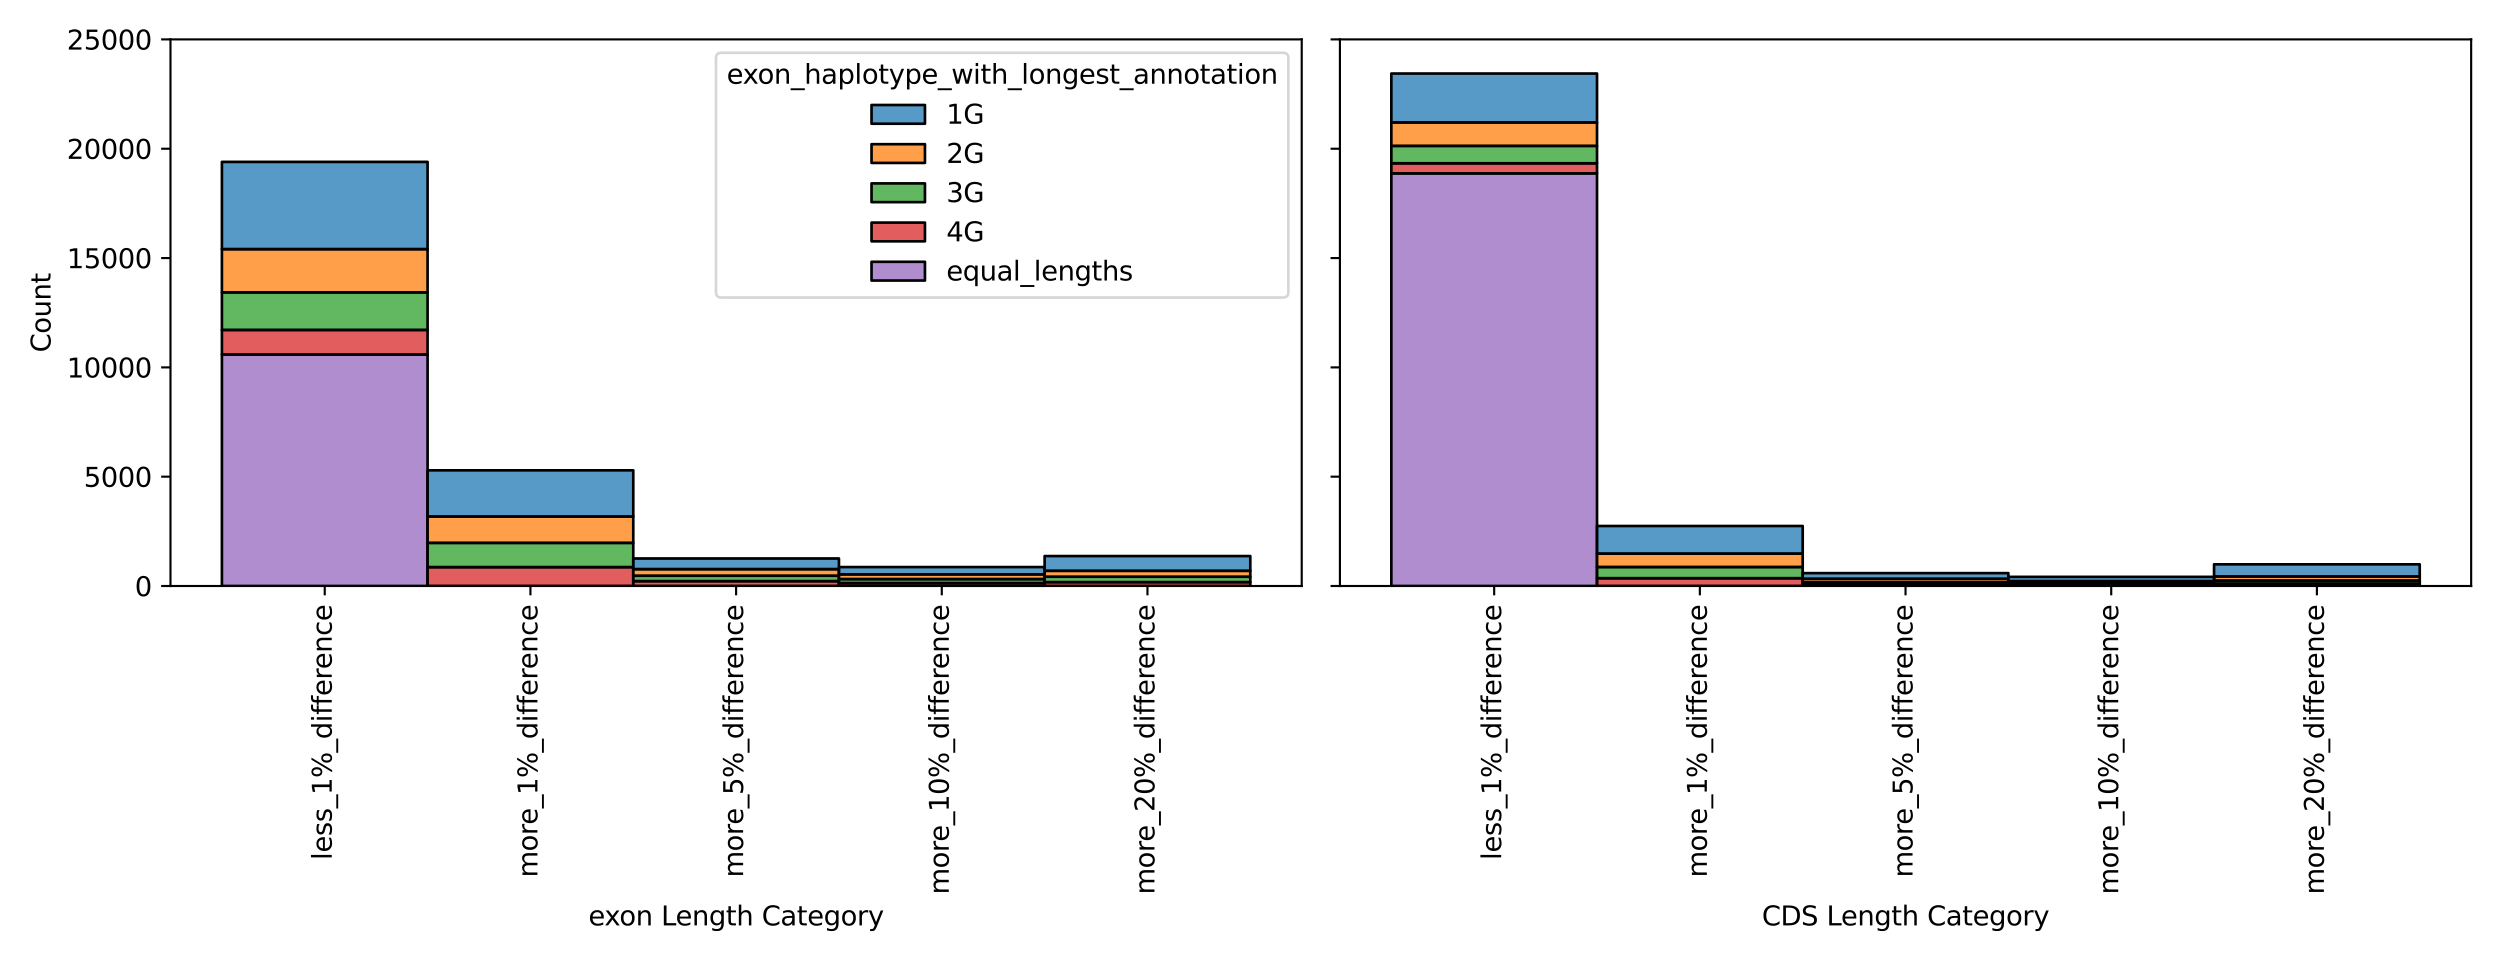 <?xml version="1.0" encoding="utf-8" standalone="no"?>
<!DOCTYPE svg PUBLIC "-//W3C//DTD SVG 1.1//EN"
  "http://www.w3.org/Graphics/SVG/1.1/DTD/svg11.dtd">
<svg xmlns:xlink="http://www.w3.org/1999/xlink" width="936pt" height="360pt" viewBox="0 0 936 360" xmlns="http://www.w3.org/2000/svg" version="1.1">
 <defs>
  <style type="text/css">*{stroke-linejoin: round; stroke-linecap: butt}</style>
 </defs>
 <g id="figure_1">
  <g id="patch_1">
   <path d="M 0 360 
L 936 360 
L 936 0 
L 0 0 
z
" style="fill: #ffffff"/>
  </g>
  <g id="axes_1">
   <g id="patch_2">
    <path d="M 63.83 219.4 
L 487.365 219.4 
L 487.365 14.76 
L 63.83 14.76 
z
" style="fill: #ffffff"/>
   </g>
   <g id="patch_3">
    <path d="M 83.082 219.4 
L 160.088 219.4 
L 160.088 132.723 
L 83.082 132.723 
z
" clip-path="url(#pecc72c5b5c)" style="fill: #9467bd; fill-opacity: 0.75; stroke: #000000; stroke-linejoin: miter"/>
   </g>
   <g id="patch_4">
    <path d="M 160.088 219.4 
L 237.094 219.4 
L 237.094 219.4 
L 160.088 219.4 
z
" clip-path="url(#pecc72c5b5c)" style="fill: #9467bd; fill-opacity: 0.75; stroke: #000000; stroke-linejoin: miter"/>
   </g>
   <g id="patch_5">
    <path d="M 237.094 219.4 
L 314.101 219.4 
L 314.101 219.4 
L 237.094 219.4 
z
" clip-path="url(#pecc72c5b5c)" style="fill: #9467bd; fill-opacity: 0.75; stroke: #000000; stroke-linejoin: miter"/>
   </g>
   <g id="patch_6">
    <path d="M 314.101 219.4 
L 391.107 219.4 
L 391.107 219.4 
L 314.101 219.4 
z
" clip-path="url(#pecc72c5b5c)" style="fill: #9467bd; fill-opacity: 0.75; stroke: #000000; stroke-linejoin: miter"/>
   </g>
   <g id="patch_7">
    <path d="M 391.107 219.4 
L 468.113 219.4 
L 468.113 219.4 
L 391.107 219.4 
z
" clip-path="url(#pecc72c5b5c)" style="fill: #9467bd; fill-opacity: 0.75; stroke: #000000; stroke-linejoin: miter"/>
   </g>
   <g id="patch_8">
    <path d="M 83.082 132.723 
L 160.088 132.723 
L 160.088 123.522 
L 83.082 123.522 
z
" clip-path="url(#pecc72c5b5c)" style="fill: #d62728; fill-opacity: 0.75; stroke: #000000; stroke-linejoin: miter"/>
   </g>
   <g id="patch_9">
    <path d="M 160.088 219.4 
L 237.094 219.4 
L 237.094 212.344 
L 160.088 212.344 
z
" clip-path="url(#pecc72c5b5c)" style="fill: #d62728; fill-opacity: 0.75; stroke: #000000; stroke-linejoin: miter"/>
   </g>
   <g id="patch_10">
    <path d="M 237.094 219.4 
L 314.101 219.4 
L 314.101 217.583 
L 237.094 217.583 
z
" clip-path="url(#pecc72c5b5c)" style="fill: #d62728; fill-opacity: 0.75; stroke: #000000; stroke-linejoin: miter"/>
   </g>
   <g id="patch_11">
    <path d="M 314.101 219.4 
L 391.107 219.4 
L 391.107 218.311 
L 314.101 218.311 
z
" clip-path="url(#pecc72c5b5c)" style="fill: #d62728; fill-opacity: 0.75; stroke: #000000; stroke-linejoin: miter"/>
   </g>
   <g id="patch_12">
    <path d="M 391.107 219.4 
L 468.113 219.4 
L 468.113 217.959 
L 391.107 217.959 
z
" clip-path="url(#pecc72c5b5c)" style="fill: #d62728; fill-opacity: 0.75; stroke: #000000; stroke-linejoin: miter"/>
   </g>
   <g id="patch_13">
    <path d="M 83.082 123.522 
L 160.088 123.522 
L 160.088 109.459 
L 83.082 109.459 
z
" clip-path="url(#pecc72c5b5c)" style="fill: #2ca02c; fill-opacity: 0.75; stroke: #000000; stroke-linejoin: miter"/>
   </g>
   <g id="patch_14">
    <path d="M 160.088 212.344 
L 237.094 212.344 
L 237.094 203.258 
L 160.088 203.258 
z
" clip-path="url(#pecc72c5b5c)" style="fill: #2ca02c; fill-opacity: 0.75; stroke: #000000; stroke-linejoin: miter"/>
   </g>
   <g id="patch_15">
    <path d="M 237.094 217.583 
L 314.101 217.583 
L 314.101 215.545 
L 237.094 215.545 
z
" clip-path="url(#pecc72c5b5c)" style="fill: #2ca02c; fill-opacity: 0.75; stroke: #000000; stroke-linejoin: miter"/>
   </g>
   <g id="patch_16">
    <path d="M 314.101 218.311 
L 391.107 218.311 
L 391.107 216.813 
L 314.101 216.813 
z
" clip-path="url(#pecc72c5b5c)" style="fill: #2ca02c; fill-opacity: 0.75; stroke: #000000; stroke-linejoin: miter"/>
   </g>
   <g id="patch_17">
    <path d="M 391.107 217.959 
L 468.113 217.959 
L 468.113 215.937 
L 391.107 215.937 
z
" clip-path="url(#pecc72c5b5c)" style="fill: #2ca02c; fill-opacity: 0.75; stroke: #000000; stroke-linejoin: miter"/>
   </g>
   <g id="patch_18">
    <path d="M 83.082 109.459 
L 160.088 109.459 
L 160.088 93.268 
L 83.082 93.268 
z
" clip-path="url(#pecc72c5b5c)" style="fill: #ff7f0e; fill-opacity: 0.75; stroke: #000000; stroke-linejoin: miter"/>
   </g>
   <g id="patch_19">
    <path d="M 160.088 203.258 
L 237.094 203.258 
L 237.094 193.362 
L 160.088 193.362 
z
" clip-path="url(#pecc72c5b5c)" style="fill: #ff7f0e; fill-opacity: 0.75; stroke: #000000; stroke-linejoin: miter"/>
   </g>
   <g id="patch_20">
    <path d="M 237.094 215.545 
L 314.101 215.545 
L 314.101 213.089 
L 237.094 213.089 
z
" clip-path="url(#pecc72c5b5c)" style="fill: #ff7f0e; fill-opacity: 0.75; stroke: #000000; stroke-linejoin: miter"/>
   </g>
   <g id="patch_21">
    <path d="M 314.101 216.813 
L 391.107 216.813 
L 391.107 215.037 
L 314.101 215.037 
z
" clip-path="url(#pecc72c5b5c)" style="fill: #ff7f0e; fill-opacity: 0.75; stroke: #000000; stroke-linejoin: miter"/>
   </g>
   <g id="patch_22">
    <path d="M 391.107 215.937 
L 468.113 215.937 
L 468.113 213.703 
L 391.107 213.703 
z
" clip-path="url(#pecc72c5b5c)" style="fill: #ff7f0e; fill-opacity: 0.75; stroke: #000000; stroke-linejoin: miter"/>
   </g>
   <g id="patch_23">
    <path d="M 83.082 93.268 
L 160.088 93.268 
L 160.088 60.616 
L 83.082 60.616 
z
" clip-path="url(#pecc72c5b5c)" style="fill: #1f77b4; fill-opacity: 0.75; stroke: #000000; stroke-linejoin: miter"/>
   </g>
   <g id="patch_24">
    <path d="M 160.088 193.362 
L 237.094 193.362 
L 237.094 176.09 
L 160.088 176.09 
z
" clip-path="url(#pecc72c5b5c)" style="fill: #1f77b4; fill-opacity: 0.75; stroke: #000000; stroke-linejoin: miter"/>
   </g>
   <g id="patch_25">
    <path d="M 237.094 213.089 
L 314.101 213.089 
L 314.101 209.103 
L 237.094 209.103 
z
" clip-path="url(#pecc72c5b5c)" style="fill: #1f77b4; fill-opacity: 0.75; stroke: #000000; stroke-linejoin: miter"/>
   </g>
   <g id="patch_26">
    <path d="M 314.101 215.037 
L 391.107 215.037 
L 391.107 212.311 
L 314.101 212.311 
z
" clip-path="url(#pecc72c5b5c)" style="fill: #1f77b4; fill-opacity: 0.75; stroke: #000000; stroke-linejoin: miter"/>
   </g>
   <g id="patch_27">
    <path d="M 391.107 213.703 
L 468.113 213.703 
L 468.113 208.194 
L 391.107 208.194 
z
" clip-path="url(#pecc72c5b5c)" style="fill: #1f77b4; fill-opacity: 0.75; stroke: #000000; stroke-linejoin: miter"/>
   </g>
   <g id="matplotlib.axis_1">
    <g id="xtick_1">
     <g id="line2d_1">
      <defs>
       <path id="mbae9c6326b" d="M 0 0 
L 0 3.5 
" style="stroke: #000000; stroke-width: 0.8"/>
      </defs>
      <g>
       <use xlink:href="#mbae9c6326b" x="121.585" y="219.4" style="stroke: #000000; stroke-width: 0.8"/>
      </g>
     </g>
     <g id="text_1">
      <!-- less_1%_difference -->
      <g transform="translate(124.205 321.962) rotate(-90) scale(0.1 -0.1)">
       <defs>
        <path id="DejaVuSans-6c" d="M 603 4863 
L 1178 4863 
L 1178 0 
L 603 0 
L 603 4863 
z
" transform="scale(0.016)"/>
        <path id="DejaVuSans-65" d="M 3597 1894 
L 3597 1613 
L 953 1613 
Q 991 1019 1311 708 
Q 1631 397 2203 397 
Q 2534 397 2845 478 
Q 3156 559 3463 722 
L 3463 178 
Q 3153 47 2828 -22 
Q 2503 -91 2169 -91 
Q 1331 -91 842 396 
Q 353 884 353 1716 
Q 353 2575 817 3079 
Q 1281 3584 2069 3584 
Q 2775 3584 3186 3129 
Q 3597 2675 3597 1894 
z
M 3022 2063 
Q 3016 2534 2758 2815 
Q 2500 3097 2075 3097 
Q 1594 3097 1305 2825 
Q 1016 2553 972 2059 
L 3022 2063 
z
" transform="scale(0.016)"/>
        <path id="DejaVuSans-73" d="M 2834 3397 
L 2834 2853 
Q 2591 2978 2328 3040 
Q 2066 3103 1784 3103 
Q 1356 3103 1142 2972 
Q 928 2841 928 2578 
Q 928 2378 1081 2264 
Q 1234 2150 1697 2047 
L 1894 2003 
Q 2506 1872 2764 1633 
Q 3022 1394 3022 966 
Q 3022 478 2636 193 
Q 2250 -91 1575 -91 
Q 1294 -91 989 -36 
Q 684 19 347 128 
L 347 722 
Q 666 556 975 473 
Q 1284 391 1588 391 
Q 1994 391 2212 530 
Q 2431 669 2431 922 
Q 2431 1156 2273 1281 
Q 2116 1406 1581 1522 
L 1381 1569 
Q 847 1681 609 1914 
Q 372 2147 372 2553 
Q 372 3047 722 3315 
Q 1072 3584 1716 3584 
Q 2034 3584 2315 3537 
Q 2597 3491 2834 3397 
z
" transform="scale(0.016)"/>
        <path id="DejaVuSans-5f" d="M 3263 -1063 
L 3263 -1509 
L -63 -1509 
L -63 -1063 
L 3263 -1063 
z
" transform="scale(0.016)"/>
        <path id="DejaVuSans-31" d="M 794 531 
L 1825 531 
L 1825 4091 
L 703 3866 
L 703 4441 
L 1819 4666 
L 2450 4666 
L 2450 531 
L 3481 531 
L 3481 0 
L 794 0 
L 794 531 
z
" transform="scale(0.016)"/>
        <path id="DejaVuSans-25" d="M 4653 2053 
Q 4381 2053 4226 1822 
Q 4072 1591 4072 1178 
Q 4072 772 4226 539 
Q 4381 306 4653 306 
Q 4919 306 5073 539 
Q 5228 772 5228 1178 
Q 5228 1588 5073 1820 
Q 4919 2053 4653 2053 
z
M 4653 2450 
Q 5147 2450 5437 2106 
Q 5728 1763 5728 1178 
Q 5728 594 5436 251 
Q 5144 -91 4653 -91 
Q 4153 -91 3862 251 
Q 3572 594 3572 1178 
Q 3572 1766 3864 2108 
Q 4156 2450 4653 2450 
z
M 1428 4353 
Q 1159 4353 1004 4120 
Q 850 3888 850 3481 
Q 850 3069 1003 2837 
Q 1156 2606 1428 2606 
Q 1700 2606 1854 2837 
Q 2009 3069 2009 3481 
Q 2009 3884 1853 4118 
Q 1697 4353 1428 4353 
z
M 4250 4750 
L 4750 4750 
L 1831 -91 
L 1331 -91 
L 4250 4750 
z
M 1428 4750 
Q 1922 4750 2215 4408 
Q 2509 4066 2509 3481 
Q 2509 2891 2217 2550 
Q 1925 2209 1428 2209 
Q 931 2209 642 2551 
Q 353 2894 353 3481 
Q 353 4063 643 4406 
Q 934 4750 1428 4750 
z
" transform="scale(0.016)"/>
        <path id="DejaVuSans-64" d="M 2906 2969 
L 2906 4863 
L 3481 4863 
L 3481 0 
L 2906 0 
L 2906 525 
Q 2725 213 2448 61 
Q 2172 -91 1784 -91 
Q 1150 -91 751 415 
Q 353 922 353 1747 
Q 353 2572 751 3078 
Q 1150 3584 1784 3584 
Q 2172 3584 2448 3432 
Q 2725 3281 2906 2969 
z
M 947 1747 
Q 947 1113 1208 752 
Q 1469 391 1925 391 
Q 2381 391 2643 752 
Q 2906 1113 2906 1747 
Q 2906 2381 2643 2742 
Q 2381 3103 1925 3103 
Q 1469 3103 1208 2742 
Q 947 2381 947 1747 
z
" transform="scale(0.016)"/>
        <path id="DejaVuSans-69" d="M 603 3500 
L 1178 3500 
L 1178 0 
L 603 0 
L 603 3500 
z
M 603 4863 
L 1178 4863 
L 1178 4134 
L 603 4134 
L 603 4863 
z
" transform="scale(0.016)"/>
        <path id="DejaVuSans-66" d="M 2375 4863 
L 2375 4384 
L 1825 4384 
Q 1516 4384 1395 4259 
Q 1275 4134 1275 3809 
L 1275 3500 
L 2222 3500 
L 2222 3053 
L 1275 3053 
L 1275 0 
L 697 0 
L 697 3053 
L 147 3053 
L 147 3500 
L 697 3500 
L 697 3744 
Q 697 4328 969 4595 
Q 1241 4863 1831 4863 
L 2375 4863 
z
" transform="scale(0.016)"/>
        <path id="DejaVuSans-72" d="M 2631 2963 
Q 2534 3019 2420 3045 
Q 2306 3072 2169 3072 
Q 1681 3072 1420 2755 
Q 1159 2438 1159 1844 
L 1159 0 
L 581 0 
L 581 3500 
L 1159 3500 
L 1159 2956 
Q 1341 3275 1631 3429 
Q 1922 3584 2338 3584 
Q 2397 3584 2469 3576 
Q 2541 3569 2628 3553 
L 2631 2963 
z
" transform="scale(0.016)"/>
        <path id="DejaVuSans-6e" d="M 3513 2113 
L 3513 0 
L 2938 0 
L 2938 2094 
Q 2938 2591 2744 2837 
Q 2550 3084 2163 3084 
Q 1697 3084 1428 2787 
Q 1159 2491 1159 1978 
L 1159 0 
L 581 0 
L 581 3500 
L 1159 3500 
L 1159 2956 
Q 1366 3272 1645 3428 
Q 1925 3584 2291 3584 
Q 2894 3584 3203 3211 
Q 3513 2838 3513 2113 
z
" transform="scale(0.016)"/>
        <path id="DejaVuSans-63" d="M 3122 3366 
L 3122 2828 
Q 2878 2963 2633 3030 
Q 2388 3097 2138 3097 
Q 1578 3097 1268 2742 
Q 959 2388 959 1747 
Q 959 1106 1268 751 
Q 1578 397 2138 397 
Q 2388 397 2633 464 
Q 2878 531 3122 666 
L 3122 134 
Q 2881 22 2623 -34 
Q 2366 -91 2075 -91 
Q 1284 -91 818 406 
Q 353 903 353 1747 
Q 353 2603 823 3093 
Q 1294 3584 2113 3584 
Q 2378 3584 2631 3529 
Q 2884 3475 3122 3366 
z
" transform="scale(0.016)"/>
       </defs>
       <use xlink:href="#DejaVuSans-6c"/>
       <use xlink:href="#DejaVuSans-65" x="27.783"/>
       <use xlink:href="#DejaVuSans-73" x="89.307"/>
       <use xlink:href="#DejaVuSans-73" x="141.406"/>
       <use xlink:href="#DejaVuSans-5f" x="193.506"/>
       <use xlink:href="#DejaVuSans-31" x="243.506"/>
       <use xlink:href="#DejaVuSans-25" x="307.129"/>
       <use xlink:href="#DejaVuSans-5f" x="402.148"/>
       <use xlink:href="#DejaVuSans-64" x="452.148"/>
       <use xlink:href="#DejaVuSans-69" x="515.625"/>
       <use xlink:href="#DejaVuSans-66" x="543.408"/>
       <use xlink:href="#DejaVuSans-66" x="578.613"/>
       <use xlink:href="#DejaVuSans-65" x="613.818"/>
       <use xlink:href="#DejaVuSans-72" x="675.342"/>
       <use xlink:href="#DejaVuSans-65" x="714.205"/>
       <use xlink:href="#DejaVuSans-6e" x="775.729"/>
       <use xlink:href="#DejaVuSans-63" x="839.107"/>
       <use xlink:href="#DejaVuSans-65" x="894.088"/>
      </g>
     </g>
    </g>
    <g id="xtick_2">
     <g id="line2d_2">
      <g>
       <use xlink:href="#mbae9c6326b" x="198.591" y="219.4" style="stroke: #000000; stroke-width: 0.8"/>
      </g>
     </g>
     <g id="text_2">
      <!-- more_1%_difference -->
      <g transform="translate(201.211 328.511) rotate(-90) scale(0.1 -0.1)">
       <defs>
        <path id="DejaVuSans-6d" d="M 3328 2828 
Q 3544 3216 3844 3400 
Q 4144 3584 4550 3584 
Q 5097 3584 5394 3201 
Q 5691 2819 5691 2113 
L 5691 0 
L 5113 0 
L 5113 2094 
Q 5113 2597 4934 2840 
Q 4756 3084 4391 3084 
Q 3944 3084 3684 2787 
Q 3425 2491 3425 1978 
L 3425 0 
L 2847 0 
L 2847 2094 
Q 2847 2600 2669 2842 
Q 2491 3084 2119 3084 
Q 1678 3084 1418 2786 
Q 1159 2488 1159 1978 
L 1159 0 
L 581 0 
L 581 3500 
L 1159 3500 
L 1159 2956 
Q 1356 3278 1631 3431 
Q 1906 3584 2284 3584 
Q 2666 3584 2933 3390 
Q 3200 3197 3328 2828 
z
" transform="scale(0.016)"/>
        <path id="DejaVuSans-6f" d="M 1959 3097 
Q 1497 3097 1228 2736 
Q 959 2375 959 1747 
Q 959 1119 1226 758 
Q 1494 397 1959 397 
Q 2419 397 2687 759 
Q 2956 1122 2956 1747 
Q 2956 2369 2687 2733 
Q 2419 3097 1959 3097 
z
M 1959 3584 
Q 2709 3584 3137 3096 
Q 3566 2609 3566 1747 
Q 3566 888 3137 398 
Q 2709 -91 1959 -91 
Q 1206 -91 779 398 
Q 353 888 353 1747 
Q 353 2609 779 3096 
Q 1206 3584 1959 3584 
z
" transform="scale(0.016)"/>
       </defs>
       <use xlink:href="#DejaVuSans-6d"/>
       <use xlink:href="#DejaVuSans-6f" x="97.412"/>
       <use xlink:href="#DejaVuSans-72" x="158.594"/>
       <use xlink:href="#DejaVuSans-65" x="197.457"/>
       <use xlink:href="#DejaVuSans-5f" x="258.98"/>
       <use xlink:href="#DejaVuSans-31" x="308.98"/>
       <use xlink:href="#DejaVuSans-25" x="372.604"/>
       <use xlink:href="#DejaVuSans-5f" x="467.623"/>
       <use xlink:href="#DejaVuSans-64" x="517.623"/>
       <use xlink:href="#DejaVuSans-69" x="581.1"/>
       <use xlink:href="#DejaVuSans-66" x="608.883"/>
       <use xlink:href="#DejaVuSans-66" x="644.088"/>
       <use xlink:href="#DejaVuSans-65" x="679.293"/>
       <use xlink:href="#DejaVuSans-72" x="740.816"/>
       <use xlink:href="#DejaVuSans-65" x="779.68"/>
       <use xlink:href="#DejaVuSans-6e" x="841.203"/>
       <use xlink:href="#DejaVuSans-63" x="904.582"/>
       <use xlink:href="#DejaVuSans-65" x="959.562"/>
      </g>
     </g>
    </g>
    <g id="xtick_3">
     <g id="line2d_3">
      <g>
       <use xlink:href="#mbae9c6326b" x="275.598" y="219.4" style="stroke: #000000; stroke-width: 0.8"/>
      </g>
     </g>
     <g id="text_3">
      <!-- more_5%_difference -->
      <g transform="translate(278.218 328.511) rotate(-90) scale(0.1 -0.1)">
       <defs>
        <path id="DejaVuSans-35" d="M 691 4666 
L 3169 4666 
L 3169 4134 
L 1269 4134 
L 1269 2991 
Q 1406 3038 1543 3061 
Q 1681 3084 1819 3084 
Q 2600 3084 3056 2656 
Q 3513 2228 3513 1497 
Q 3513 744 3044 326 
Q 2575 -91 1722 -91 
Q 1428 -91 1123 -41 
Q 819 9 494 109 
L 494 744 
Q 775 591 1075 516 
Q 1375 441 1709 441 
Q 2250 441 2565 725 
Q 2881 1009 2881 1497 
Q 2881 1984 2565 2268 
Q 2250 2553 1709 2553 
Q 1456 2553 1204 2497 
Q 953 2441 691 2322 
L 691 4666 
z
" transform="scale(0.016)"/>
       </defs>
       <use xlink:href="#DejaVuSans-6d"/>
       <use xlink:href="#DejaVuSans-6f" x="97.412"/>
       <use xlink:href="#DejaVuSans-72" x="158.594"/>
       <use xlink:href="#DejaVuSans-65" x="197.457"/>
       <use xlink:href="#DejaVuSans-5f" x="258.98"/>
       <use xlink:href="#DejaVuSans-35" x="308.98"/>
       <use xlink:href="#DejaVuSans-25" x="372.604"/>
       <use xlink:href="#DejaVuSans-5f" x="467.623"/>
       <use xlink:href="#DejaVuSans-64" x="517.623"/>
       <use xlink:href="#DejaVuSans-69" x="581.1"/>
       <use xlink:href="#DejaVuSans-66" x="608.883"/>
       <use xlink:href="#DejaVuSans-66" x="644.088"/>
       <use xlink:href="#DejaVuSans-65" x="679.293"/>
       <use xlink:href="#DejaVuSans-72" x="740.816"/>
       <use xlink:href="#DejaVuSans-65" x="779.68"/>
       <use xlink:href="#DejaVuSans-6e" x="841.203"/>
       <use xlink:href="#DejaVuSans-63" x="904.582"/>
       <use xlink:href="#DejaVuSans-65" x="959.562"/>
      </g>
     </g>
    </g>
    <g id="xtick_4">
     <g id="line2d_4">
      <g>
       <use xlink:href="#mbae9c6326b" x="352.604" y="219.4" style="stroke: #000000; stroke-width: 0.8"/>
      </g>
     </g>
     <g id="text_4">
      <!-- more_10%_difference -->
      <g transform="translate(355.224 334.873) rotate(-90) scale(0.1 -0.1)">
       <defs>
        <path id="DejaVuSans-30" d="M 2034 4250 
Q 1547 4250 1301 3770 
Q 1056 3291 1056 2328 
Q 1056 1369 1301 889 
Q 1547 409 2034 409 
Q 2525 409 2770 889 
Q 3016 1369 3016 2328 
Q 3016 3291 2770 3770 
Q 2525 4250 2034 4250 
z
M 2034 4750 
Q 2819 4750 3233 4129 
Q 3647 3509 3647 2328 
Q 3647 1150 3233 529 
Q 2819 -91 2034 -91 
Q 1250 -91 836 529 
Q 422 1150 422 2328 
Q 422 3509 836 4129 
Q 1250 4750 2034 4750 
z
" transform="scale(0.016)"/>
       </defs>
       <use xlink:href="#DejaVuSans-6d"/>
       <use xlink:href="#DejaVuSans-6f" x="97.412"/>
       <use xlink:href="#DejaVuSans-72" x="158.594"/>
       <use xlink:href="#DejaVuSans-65" x="197.457"/>
       <use xlink:href="#DejaVuSans-5f" x="258.98"/>
       <use xlink:href="#DejaVuSans-31" x="308.98"/>
       <use xlink:href="#DejaVuSans-30" x="372.604"/>
       <use xlink:href="#DejaVuSans-25" x="436.227"/>
       <use xlink:href="#DejaVuSans-5f" x="531.246"/>
       <use xlink:href="#DejaVuSans-64" x="581.246"/>
       <use xlink:href="#DejaVuSans-69" x="644.723"/>
       <use xlink:href="#DejaVuSans-66" x="672.506"/>
       <use xlink:href="#DejaVuSans-66" x="707.711"/>
       <use xlink:href="#DejaVuSans-65" x="742.916"/>
       <use xlink:href="#DejaVuSans-72" x="804.439"/>
       <use xlink:href="#DejaVuSans-65" x="843.303"/>
       <use xlink:href="#DejaVuSans-6e" x="904.826"/>
       <use xlink:href="#DejaVuSans-63" x="968.205"/>
       <use xlink:href="#DejaVuSans-65" x="1023.186"/>
      </g>
     </g>
    </g>
    <g id="xtick_5">
     <g id="line2d_5">
      <g>
       <use xlink:href="#mbae9c6326b" x="429.61" y="219.4" style="stroke: #000000; stroke-width: 0.8"/>
      </g>
     </g>
     <g id="text_5">
      <!-- more_20%_difference -->
      <g transform="translate(432.231 334.873) rotate(-90) scale(0.1 -0.1)">
       <defs>
        <path id="DejaVuSans-32" d="M 1228 531 
L 3431 531 
L 3431 0 
L 469 0 
L 469 531 
Q 828 903 1448 1529 
Q 2069 2156 2228 2338 
Q 2531 2678 2651 2914 
Q 2772 3150 2772 3378 
Q 2772 3750 2511 3984 
Q 2250 4219 1831 4219 
Q 1534 4219 1204 4116 
Q 875 4013 500 3803 
L 500 4441 
Q 881 4594 1212 4672 
Q 1544 4750 1819 4750 
Q 2544 4750 2975 4387 
Q 3406 4025 3406 3419 
Q 3406 3131 3298 2873 
Q 3191 2616 2906 2266 
Q 2828 2175 2409 1742 
Q 1991 1309 1228 531 
z
" transform="scale(0.016)"/>
       </defs>
       <use xlink:href="#DejaVuSans-6d"/>
       <use xlink:href="#DejaVuSans-6f" x="97.412"/>
       <use xlink:href="#DejaVuSans-72" x="158.594"/>
       <use xlink:href="#DejaVuSans-65" x="197.457"/>
       <use xlink:href="#DejaVuSans-5f" x="258.98"/>
       <use xlink:href="#DejaVuSans-32" x="308.98"/>
       <use xlink:href="#DejaVuSans-30" x="372.604"/>
       <use xlink:href="#DejaVuSans-25" x="436.227"/>
       <use xlink:href="#DejaVuSans-5f" x="531.246"/>
       <use xlink:href="#DejaVuSans-64" x="581.246"/>
       <use xlink:href="#DejaVuSans-69" x="644.723"/>
       <use xlink:href="#DejaVuSans-66" x="672.506"/>
       <use xlink:href="#DejaVuSans-66" x="707.711"/>
       <use xlink:href="#DejaVuSans-65" x="742.916"/>
       <use xlink:href="#DejaVuSans-72" x="804.439"/>
       <use xlink:href="#DejaVuSans-65" x="843.303"/>
       <use xlink:href="#DejaVuSans-6e" x="904.826"/>
       <use xlink:href="#DejaVuSans-63" x="968.205"/>
       <use xlink:href="#DejaVuSans-65" x="1023.186"/>
      </g>
     </g>
    </g>
    <g id="text_6">
     <!-- exon Length Category -->
     <g transform="translate(220.312 346.472) scale(0.1 -0.1)">
      <defs>
       <path id="DejaVuSans-78" d="M 3513 3500 
L 2247 1797 
L 3578 0 
L 2900 0 
L 1881 1375 
L 863 0 
L 184 0 
L 1544 1831 
L 300 3500 
L 978 3500 
L 1906 2253 
L 2834 3500 
L 3513 3500 
z
" transform="scale(0.016)"/>
       <path id="DejaVuSans-20" transform="scale(0.016)"/>
       <path id="DejaVuSans-4c" d="M 628 4666 
L 1259 4666 
L 1259 531 
L 3531 531 
L 3531 0 
L 628 0 
L 628 4666 
z
" transform="scale(0.016)"/>
       <path id="DejaVuSans-67" d="M 2906 1791 
Q 2906 2416 2648 2759 
Q 2391 3103 1925 3103 
Q 1463 3103 1205 2759 
Q 947 2416 947 1791 
Q 947 1169 1205 825 
Q 1463 481 1925 481 
Q 2391 481 2648 825 
Q 2906 1169 2906 1791 
z
M 3481 434 
Q 3481 -459 3084 -895 
Q 2688 -1331 1869 -1331 
Q 1566 -1331 1297 -1286 
Q 1028 -1241 775 -1147 
L 775 -588 
Q 1028 -725 1275 -790 
Q 1522 -856 1778 -856 
Q 2344 -856 2625 -561 
Q 2906 -266 2906 331 
L 2906 616 
Q 2728 306 2450 153 
Q 2172 0 1784 0 
Q 1141 0 747 490 
Q 353 981 353 1791 
Q 353 2603 747 3093 
Q 1141 3584 1784 3584 
Q 2172 3584 2450 3431 
Q 2728 3278 2906 2969 
L 2906 3500 
L 3481 3500 
L 3481 434 
z
" transform="scale(0.016)"/>
       <path id="DejaVuSans-74" d="M 1172 4494 
L 1172 3500 
L 2356 3500 
L 2356 3053 
L 1172 3053 
L 1172 1153 
Q 1172 725 1289 603 
Q 1406 481 1766 481 
L 2356 481 
L 2356 0 
L 1766 0 
Q 1100 0 847 248 
Q 594 497 594 1153 
L 594 3053 
L 172 3053 
L 172 3500 
L 594 3500 
L 594 4494 
L 1172 4494 
z
" transform="scale(0.016)"/>
       <path id="DejaVuSans-68" d="M 3513 2113 
L 3513 0 
L 2938 0 
L 2938 2094 
Q 2938 2591 2744 2837 
Q 2550 3084 2163 3084 
Q 1697 3084 1428 2787 
Q 1159 2491 1159 1978 
L 1159 0 
L 581 0 
L 581 4863 
L 1159 4863 
L 1159 2956 
Q 1366 3272 1645 3428 
Q 1925 3584 2291 3584 
Q 2894 3584 3203 3211 
Q 3513 2838 3513 2113 
z
" transform="scale(0.016)"/>
       <path id="DejaVuSans-43" d="M 4122 4306 
L 4122 3641 
Q 3803 3938 3442 4084 
Q 3081 4231 2675 4231 
Q 1875 4231 1450 3742 
Q 1025 3253 1025 2328 
Q 1025 1406 1450 917 
Q 1875 428 2675 428 
Q 3081 428 3442 575 
Q 3803 722 4122 1019 
L 4122 359 
Q 3791 134 3420 21 
Q 3050 -91 2638 -91 
Q 1578 -91 968 557 
Q 359 1206 359 2328 
Q 359 3453 968 4101 
Q 1578 4750 2638 4750 
Q 3056 4750 3426 4639 
Q 3797 4528 4122 4306 
z
" transform="scale(0.016)"/>
       <path id="DejaVuSans-61" d="M 2194 1759 
Q 1497 1759 1228 1600 
Q 959 1441 959 1056 
Q 959 750 1161 570 
Q 1363 391 1709 391 
Q 2188 391 2477 730 
Q 2766 1069 2766 1631 
L 2766 1759 
L 2194 1759 
z
M 3341 1997 
L 3341 0 
L 2766 0 
L 2766 531 
Q 2569 213 2275 61 
Q 1981 -91 1556 -91 
Q 1019 -91 701 211 
Q 384 513 384 1019 
Q 384 1609 779 1909 
Q 1175 2209 1959 2209 
L 2766 2209 
L 2766 2266 
Q 2766 2663 2505 2880 
Q 2244 3097 1772 3097 
Q 1472 3097 1187 3025 
Q 903 2953 641 2809 
L 641 3341 
Q 956 3463 1253 3523 
Q 1550 3584 1831 3584 
Q 2591 3584 2966 3190 
Q 3341 2797 3341 1997 
z
" transform="scale(0.016)"/>
       <path id="DejaVuSans-79" d="M 2059 -325 
Q 1816 -950 1584 -1140 
Q 1353 -1331 966 -1331 
L 506 -1331 
L 506 -850 
L 844 -850 
Q 1081 -850 1212 -737 
Q 1344 -625 1503 -206 
L 1606 56 
L 191 3500 
L 800 3500 
L 1894 763 
L 2988 3500 
L 3597 3500 
L 2059 -325 
z
" transform="scale(0.016)"/>
      </defs>
      <use xlink:href="#DejaVuSans-65"/>
      <use xlink:href="#DejaVuSans-78" x="59.773"/>
      <use xlink:href="#DejaVuSans-6f" x="115.828"/>
      <use xlink:href="#DejaVuSans-6e" x="177.01"/>
      <use xlink:href="#DejaVuSans-20" x="240.389"/>
      <use xlink:href="#DejaVuSans-4c" x="272.176"/>
      <use xlink:href="#DejaVuSans-65" x="326.139"/>
      <use xlink:href="#DejaVuSans-6e" x="387.662"/>
      <use xlink:href="#DejaVuSans-67" x="451.041"/>
      <use xlink:href="#DejaVuSans-74" x="514.518"/>
      <use xlink:href="#DejaVuSans-68" x="553.727"/>
      <use xlink:href="#DejaVuSans-20" x="617.105"/>
      <use xlink:href="#DejaVuSans-43" x="648.893"/>
      <use xlink:href="#DejaVuSans-61" x="718.717"/>
      <use xlink:href="#DejaVuSans-74" x="779.996"/>
      <use xlink:href="#DejaVuSans-65" x="819.205"/>
      <use xlink:href="#DejaVuSans-67" x="880.729"/>
      <use xlink:href="#DejaVuSans-6f" x="944.205"/>
      <use xlink:href="#DejaVuSans-72" x="1005.387"/>
      <use xlink:href="#DejaVuSans-79" x="1046.5"/>
     </g>
    </g>
   </g>
   <g id="matplotlib.axis_2">
    <g id="ytick_1">
     <g id="line2d_6">
      <defs>
       <path id="ma1f0a92961" d="M 0 0 
L -3.5 0 
" style="stroke: #000000; stroke-width: 0.8"/>
      </defs>
      <g>
       <use xlink:href="#ma1f0a92961" x="63.83" y="219.4" style="stroke: #000000; stroke-width: 0.8"/>
      </g>
     </g>
     <g id="text_7">
      <!-- 0 -->
      <g transform="translate(50.468 223.199) scale(0.1 -0.1)">
       <use xlink:href="#DejaVuSans-30"/>
      </g>
     </g>
    </g>
    <g id="ytick_2">
     <g id="line2d_7">
      <g>
       <use xlink:href="#ma1f0a92961" x="63.83" y="178.472" style="stroke: #000000; stroke-width: 0.8"/>
      </g>
     </g>
     <g id="text_8">
      <!-- 5000 -->
      <g transform="translate(31.38 182.271) scale(0.1 -0.1)">
       <use xlink:href="#DejaVuSans-35"/>
       <use xlink:href="#DejaVuSans-30" x="63.623"/>
       <use xlink:href="#DejaVuSans-30" x="127.246"/>
       <use xlink:href="#DejaVuSans-30" x="190.869"/>
      </g>
     </g>
    </g>
    <g id="ytick_3">
     <g id="line2d_8">
      <g>
       <use xlink:href="#ma1f0a92961" x="63.83" y="137.544" style="stroke: #000000; stroke-width: 0.8"/>
      </g>
     </g>
     <g id="text_9">
      <!-- 10000 -->
      <g transform="translate(25.017 141.343) scale(0.1 -0.1)">
       <use xlink:href="#DejaVuSans-31"/>
       <use xlink:href="#DejaVuSans-30" x="63.623"/>
       <use xlink:href="#DejaVuSans-30" x="127.246"/>
       <use xlink:href="#DejaVuSans-30" x="190.869"/>
       <use xlink:href="#DejaVuSans-30" x="254.492"/>
      </g>
     </g>
    </g>
    <g id="ytick_4">
     <g id="line2d_9">
      <g>
       <use xlink:href="#ma1f0a92961" x="63.83" y="96.616" style="stroke: #000000; stroke-width: 0.8"/>
      </g>
     </g>
     <g id="text_10">
      <!-- 15000 -->
      <g transform="translate(25.017 100.415) scale(0.1 -0.1)">
       <use xlink:href="#DejaVuSans-31"/>
       <use xlink:href="#DejaVuSans-35" x="63.623"/>
       <use xlink:href="#DejaVuSans-30" x="127.246"/>
       <use xlink:href="#DejaVuSans-30" x="190.869"/>
       <use xlink:href="#DejaVuSans-30" x="254.492"/>
      </g>
     </g>
    </g>
    <g id="ytick_5">
     <g id="line2d_10">
      <g>
       <use xlink:href="#ma1f0a92961" x="63.83" y="55.688" style="stroke: #000000; stroke-width: 0.8"/>
      </g>
     </g>
     <g id="text_11">
      <!-- 20000 -->
      <g transform="translate(25.017 59.487) scale(0.1 -0.1)">
       <use xlink:href="#DejaVuSans-32"/>
       <use xlink:href="#DejaVuSans-30" x="63.623"/>
       <use xlink:href="#DejaVuSans-30" x="127.246"/>
       <use xlink:href="#DejaVuSans-30" x="190.869"/>
       <use xlink:href="#DejaVuSans-30" x="254.492"/>
      </g>
     </g>
    </g>
    <g id="ytick_6">
     <g id="line2d_11">
      <g>
       <use xlink:href="#ma1f0a92961" x="63.83" y="14.76" style="stroke: #000000; stroke-width: 0.8"/>
      </g>
     </g>
     <g id="text_12">
      <!-- 25000 -->
      <g transform="translate(25.017 18.559) scale(0.1 -0.1)">
       <use xlink:href="#DejaVuSans-32"/>
       <use xlink:href="#DejaVuSans-35" x="63.623"/>
       <use xlink:href="#DejaVuSans-30" x="127.246"/>
       <use xlink:href="#DejaVuSans-30" x="190.869"/>
       <use xlink:href="#DejaVuSans-30" x="254.492"/>
      </g>
     </g>
    </g>
    <g id="text_13">
     <!-- Count -->
     <g transform="translate(18.938 131.928) rotate(-90) scale(0.1 -0.1)">
      <defs>
       <path id="DejaVuSans-75" d="M 544 1381 
L 544 3500 
L 1119 3500 
L 1119 1403 
Q 1119 906 1312 657 
Q 1506 409 1894 409 
Q 2359 409 2629 706 
Q 2900 1003 2900 1516 
L 2900 3500 
L 3475 3500 
L 3475 0 
L 2900 0 
L 2900 538 
Q 2691 219 2414 64 
Q 2138 -91 1772 -91 
Q 1169 -91 856 284 
Q 544 659 544 1381 
z
M 1991 3584 
L 1991 3584 
z
" transform="scale(0.016)"/>
      </defs>
      <use xlink:href="#DejaVuSans-43"/>
      <use xlink:href="#DejaVuSans-6f" x="69.824"/>
      <use xlink:href="#DejaVuSans-75" x="131.006"/>
      <use xlink:href="#DejaVuSans-6e" x="194.385"/>
      <use xlink:href="#DejaVuSans-74" x="257.764"/>
     </g>
    </g>
   </g>
   <g id="patch_28">
    <path d="M 63.83 219.4 
L 63.83 14.76 
" style="fill: none; stroke: #000000; stroke-width: 0.8; stroke-linejoin: miter; stroke-linecap: square"/>
   </g>
   <g id="patch_29">
    <path d="M 487.365 219.4 
L 487.365 14.76 
" style="fill: none; stroke: #000000; stroke-width: 0.8; stroke-linejoin: miter; stroke-linecap: square"/>
   </g>
   <g id="patch_30">
    <path d="M 63.83 219.4 
L 487.365 219.4 
" style="fill: none; stroke: #000000; stroke-width: 0.8; stroke-linejoin: miter; stroke-linecap: square"/>
   </g>
   <g id="patch_31">
    <path d="M 63.83 14.76 
L 487.365 14.76 
" style="fill: none; stroke: #000000; stroke-width: 0.8; stroke-linejoin: miter; stroke-linecap: square"/>
   </g>
   <g id="legend_1">
    <g id="patch_32">
     <path d="M 270.068 111.385 
L 480.365 111.385 
Q 482.365 111.385 482.365 109.385 
L 482.365 21.76 
Q 482.365 19.76 480.365 19.76 
L 270.068 19.76 
Q 268.068 19.76 268.068 21.76 
L 268.068 109.385 
Q 268.068 111.385 270.068 111.385 
z
" style="fill: #ffffff; opacity: 0.8; stroke: #cccccc; stroke-linejoin: miter"/>
    </g>
    <g id="text_14">
     <!-- exon_haplotype_with_longest_annotation -->
     <g transform="translate(272.068 31.358) scale(0.1 -0.1)">
      <defs>
       <path id="DejaVuSans-70" d="M 1159 525 
L 1159 -1331 
L 581 -1331 
L 581 3500 
L 1159 3500 
L 1159 2969 
Q 1341 3281 1617 3432 
Q 1894 3584 2278 3584 
Q 2916 3584 3314 3078 
Q 3713 2572 3713 1747 
Q 3713 922 3314 415 
Q 2916 -91 2278 -91 
Q 1894 -91 1617 61 
Q 1341 213 1159 525 
z
M 3116 1747 
Q 3116 2381 2855 2742 
Q 2594 3103 2138 3103 
Q 1681 3103 1420 2742 
Q 1159 2381 1159 1747 
Q 1159 1113 1420 752 
Q 1681 391 2138 391 
Q 2594 391 2855 752 
Q 3116 1113 3116 1747 
z
" transform="scale(0.016)"/>
       <path id="DejaVuSans-77" d="M 269 3500 
L 844 3500 
L 1563 769 
L 2278 3500 
L 2956 3500 
L 3675 769 
L 4391 3500 
L 4966 3500 
L 4050 0 
L 3372 0 
L 2619 2869 
L 1863 0 
L 1184 0 
L 269 3500 
z
" transform="scale(0.016)"/>
      </defs>
      <use xlink:href="#DejaVuSans-65"/>
      <use xlink:href="#DejaVuSans-78" x="59.773"/>
      <use xlink:href="#DejaVuSans-6f" x="115.828"/>
      <use xlink:href="#DejaVuSans-6e" x="177.01"/>
      <use xlink:href="#DejaVuSans-5f" x="240.389"/>
      <use xlink:href="#DejaVuSans-68" x="290.389"/>
      <use xlink:href="#DejaVuSans-61" x="353.768"/>
      <use xlink:href="#DejaVuSans-70" x="415.047"/>
      <use xlink:href="#DejaVuSans-6c" x="478.523"/>
      <use xlink:href="#DejaVuSans-6f" x="506.307"/>
      <use xlink:href="#DejaVuSans-74" x="567.488"/>
      <use xlink:href="#DejaVuSans-79" x="606.697"/>
      <use xlink:href="#DejaVuSans-70" x="665.877"/>
      <use xlink:href="#DejaVuSans-65" x="729.354"/>
      <use xlink:href="#DejaVuSans-5f" x="790.877"/>
      <use xlink:href="#DejaVuSans-77" x="840.877"/>
      <use xlink:href="#DejaVuSans-69" x="922.664"/>
      <use xlink:href="#DejaVuSans-74" x="950.447"/>
      <use xlink:href="#DejaVuSans-68" x="989.656"/>
      <use xlink:href="#DejaVuSans-5f" x="1053.035"/>
      <use xlink:href="#DejaVuSans-6c" x="1103.035"/>
      <use xlink:href="#DejaVuSans-6f" x="1130.818"/>
      <use xlink:href="#DejaVuSans-6e" x="1192"/>
      <use xlink:href="#DejaVuSans-67" x="1255.379"/>
      <use xlink:href="#DejaVuSans-65" x="1318.855"/>
      <use xlink:href="#DejaVuSans-73" x="1380.379"/>
      <use xlink:href="#DejaVuSans-74" x="1432.479"/>
      <use xlink:href="#DejaVuSans-5f" x="1471.688"/>
      <use xlink:href="#DejaVuSans-61" x="1521.688"/>
      <use xlink:href="#DejaVuSans-6e" x="1582.967"/>
      <use xlink:href="#DejaVuSans-6e" x="1646.346"/>
      <use xlink:href="#DejaVuSans-6f" x="1709.725"/>
      <use xlink:href="#DejaVuSans-74" x="1770.906"/>
      <use xlink:href="#DejaVuSans-61" x="1810.115"/>
      <use xlink:href="#DejaVuSans-74" x="1871.395"/>
      <use xlink:href="#DejaVuSans-69" x="1910.604"/>
      <use xlink:href="#DejaVuSans-6f" x="1938.387"/>
      <use xlink:href="#DejaVuSans-6e" x="1999.568"/>
     </g>
    </g>
    <g id="patch_33">
     <path d="M 326.302 46.315 
L 346.302 46.315 
L 346.302 39.315 
L 326.302 39.315 
z
" style="fill: #1f77b4; fill-opacity: 0.75; stroke: #000000; stroke-linejoin: miter"/>
    </g>
    <g id="text_15">
     <!-- 1G -->
     <g transform="translate(354.302 46.315) scale(0.1 -0.1)">
      <defs>
       <path id="DejaVuSans-47" d="M 3809 666 
L 3809 1919 
L 2778 1919 
L 2778 2438 
L 4434 2438 
L 4434 434 
Q 4069 175 3628 42 
Q 3188 -91 2688 -91 
Q 1594 -91 976 548 
Q 359 1188 359 2328 
Q 359 3472 976 4111 
Q 1594 4750 2688 4750 
Q 3144 4750 3555 4637 
Q 3966 4525 4313 4306 
L 4313 3634 
Q 3963 3931 3569 4081 
Q 3175 4231 2741 4231 
Q 1884 4231 1454 3753 
Q 1025 3275 1025 2328 
Q 1025 1384 1454 906 
Q 1884 428 2741 428 
Q 3075 428 3337 486 
Q 3600 544 3809 666 
z
" transform="scale(0.016)"/>
      </defs>
      <use xlink:href="#DejaVuSans-31"/>
      <use xlink:href="#DejaVuSans-47" x="63.623"/>
     </g>
    </g>
    <g id="patch_34">
     <path d="M 326.302 60.993 
L 346.302 60.993 
L 346.302 53.993 
L 326.302 53.993 
z
" style="fill: #ff7f0e; fill-opacity: 0.75; stroke: #000000; stroke-linejoin: miter"/>
    </g>
    <g id="text_16">
     <!-- 2G -->
     <g transform="translate(354.302 60.993) scale(0.1 -0.1)">
      <use xlink:href="#DejaVuSans-32"/>
      <use xlink:href="#DejaVuSans-47" x="63.623"/>
     </g>
    </g>
    <g id="patch_35">
     <path d="M 326.302 75.671 
L 346.302 75.671 
L 346.302 68.671 
L 326.302 68.671 
z
" style="fill: #2ca02c; fill-opacity: 0.75; stroke: #000000; stroke-linejoin: miter"/>
    </g>
    <g id="text_17">
     <!-- 3G -->
     <g transform="translate(354.302 75.671) scale(0.1 -0.1)">
      <defs>
       <path id="DejaVuSans-33" d="M 2597 2516 
Q 3050 2419 3304 2112 
Q 3559 1806 3559 1356 
Q 3559 666 3084 287 
Q 2609 -91 1734 -91 
Q 1441 -91 1130 -33 
Q 819 25 488 141 
L 488 750 
Q 750 597 1062 519 
Q 1375 441 1716 441 
Q 2309 441 2620 675 
Q 2931 909 2931 1356 
Q 2931 1769 2642 2001 
Q 2353 2234 1838 2234 
L 1294 2234 
L 1294 2753 
L 1863 2753 
Q 2328 2753 2575 2939 
Q 2822 3125 2822 3475 
Q 2822 3834 2567 4026 
Q 2313 4219 1838 4219 
Q 1578 4219 1281 4162 
Q 984 4106 628 3988 
L 628 4550 
Q 988 4650 1302 4700 
Q 1616 4750 1894 4750 
Q 2613 4750 3031 4423 
Q 3450 4097 3450 3541 
Q 3450 3153 3228 2886 
Q 3006 2619 2597 2516 
z
" transform="scale(0.016)"/>
      </defs>
      <use xlink:href="#DejaVuSans-33"/>
      <use xlink:href="#DejaVuSans-47" x="63.623"/>
     </g>
    </g>
    <g id="patch_36">
     <path d="M 326.302 90.349 
L 346.302 90.349 
L 346.302 83.349 
L 326.302 83.349 
z
" style="fill: #d62728; fill-opacity: 0.75; stroke: #000000; stroke-linejoin: miter"/>
    </g>
    <g id="text_18">
     <!-- 4G -->
     <g transform="translate(354.302 90.349) scale(0.1 -0.1)">
      <defs>
       <path id="DejaVuSans-34" d="M 2419 4116 
L 825 1625 
L 2419 1625 
L 2419 4116 
z
M 2253 4666 
L 3047 4666 
L 3047 1625 
L 3713 1625 
L 3713 1100 
L 3047 1100 
L 3047 0 
L 2419 0 
L 2419 1100 
L 313 1100 
L 313 1709 
L 2253 4666 
z
" transform="scale(0.016)"/>
      </defs>
      <use xlink:href="#DejaVuSans-34"/>
      <use xlink:href="#DejaVuSans-47" x="63.623"/>
     </g>
    </g>
    <g id="patch_37">
     <path d="M 326.302 105.027 
L 346.302 105.027 
L 346.302 98.027 
L 326.302 98.027 
z
" style="fill: #9467bd; fill-opacity: 0.75; stroke: #000000; stroke-linejoin: miter"/>
    </g>
    <g id="text_19">
     <!-- equal_lengths -->
     <g transform="translate(354.302 105.027) scale(0.1 -0.1)">
      <defs>
       <path id="DejaVuSans-71" d="M 947 1747 
Q 947 1113 1208 752 
Q 1469 391 1925 391 
Q 2381 391 2643 752 
Q 2906 1113 2906 1747 
Q 2906 2381 2643 2742 
Q 2381 3103 1925 3103 
Q 1469 3103 1208 2742 
Q 947 2381 947 1747 
z
M 2906 525 
Q 2725 213 2448 61 
Q 2172 -91 1784 -91 
Q 1150 -91 751 415 
Q 353 922 353 1747 
Q 353 2572 751 3078 
Q 1150 3584 1784 3584 
Q 2172 3584 2448 3432 
Q 2725 3281 2906 2969 
L 2906 3500 
L 3481 3500 
L 3481 -1331 
L 2906 -1331 
L 2906 525 
z
" transform="scale(0.016)"/>
      </defs>
      <use xlink:href="#DejaVuSans-65"/>
      <use xlink:href="#DejaVuSans-71" x="61.523"/>
      <use xlink:href="#DejaVuSans-75" x="125"/>
      <use xlink:href="#DejaVuSans-61" x="188.379"/>
      <use xlink:href="#DejaVuSans-6c" x="249.658"/>
      <use xlink:href="#DejaVuSans-5f" x="277.441"/>
      <use xlink:href="#DejaVuSans-6c" x="327.441"/>
      <use xlink:href="#DejaVuSans-65" x="355.225"/>
      <use xlink:href="#DejaVuSans-6e" x="416.748"/>
      <use xlink:href="#DejaVuSans-67" x="480.127"/>
      <use xlink:href="#DejaVuSans-74" x="543.604"/>
      <use xlink:href="#DejaVuSans-68" x="582.812"/>
      <use xlink:href="#DejaVuSans-73" x="646.191"/>
     </g>
    </g>
   </g>
  </g>
  <g id="axes_2">
   <g id="patch_38">
    <path d="M 501.665 219.4 
L 925.2 219.4 
L 925.2 14.76 
L 501.665 14.76 
z
" style="fill: #ffffff"/>
   </g>
   <g id="patch_39">
    <path d="M 520.917 219.4 
L 597.923 219.4 
L 597.923 64.889 
L 520.917 64.889 
z
" clip-path="url(#p40d79e9d4d)" style="fill: #9467bd; fill-opacity: 0.75; stroke: #000000; stroke-linejoin: miter"/>
   </g>
   <g id="patch_40">
    <path d="M 597.923 219.4 
L 674.929 219.4 
L 674.929 219.4 
L 597.923 219.4 
z
" clip-path="url(#p40d79e9d4d)" style="fill: #9467bd; fill-opacity: 0.75; stroke: #000000; stroke-linejoin: miter"/>
   </g>
   <g id="patch_41">
    <path d="M 674.929 219.4 
L 751.936 219.4 
L 751.936 219.4 
L 674.929 219.4 
z
" clip-path="url(#p40d79e9d4d)" style="fill: #9467bd; fill-opacity: 0.75; stroke: #000000; stroke-linejoin: miter"/>
   </g>
   <g id="patch_42">
    <path d="M 751.936 219.4 
L 828.942 219.4 
L 828.942 219.4 
L 751.936 219.4 
z
" clip-path="url(#p40d79e9d4d)" style="fill: #9467bd; fill-opacity: 0.75; stroke: #000000; stroke-linejoin: miter"/>
   </g>
   <g id="patch_43">
    <path d="M 828.942 219.4 
L 905.948 219.4 
L 905.948 219.4 
L 828.942 219.4 
z
" clip-path="url(#p40d79e9d4d)" style="fill: #9467bd; fill-opacity: 0.75; stroke: #000000; stroke-linejoin: miter"/>
   </g>
   <g id="patch_44">
    <path d="M 520.917 64.889 
L 597.923 64.889 
L 597.923 61.123 
L 520.917 61.123 
z
" clip-path="url(#p40d79e9d4d)" style="fill: #d62728; fill-opacity: 0.75; stroke: #000000; stroke-linejoin: miter"/>
   </g>
   <g id="patch_45">
    <path d="M 597.923 219.4 
L 674.929 219.4 
L 674.929 216.486 
L 597.923 216.486 
z
" clip-path="url(#p40d79e9d4d)" style="fill: #d62728; fill-opacity: 0.75; stroke: #000000; stroke-linejoin: miter"/>
   </g>
   <g id="patch_46">
    <path d="M 674.929 219.4 
L 751.936 219.4 
L 751.936 218.852 
L 674.929 218.852 
z
" clip-path="url(#p40d79e9d4d)" style="fill: #d62728; fill-opacity: 0.75; stroke: #000000; stroke-linejoin: miter"/>
   </g>
   <g id="patch_47">
    <path d="M 751.936 219.4 
L 828.942 219.4 
L 828.942 219.032 
L 751.936 219.032 
z
" clip-path="url(#p40d79e9d4d)" style="fill: #d62728; fill-opacity: 0.75; stroke: #000000; stroke-linejoin: miter"/>
   </g>
   <g id="patch_48">
    <path d="M 828.942 219.4 
L 905.948 219.4 
L 905.948 218.483 
L 828.942 218.483 
z
" clip-path="url(#p40d79e9d4d)" style="fill: #d62728; fill-opacity: 0.75; stroke: #000000; stroke-linejoin: miter"/>
   </g>
   <g id="patch_49">
    <path d="M 520.917 61.123 
L 597.923 61.123 
L 597.923 54.616 
L 520.917 54.616 
z
" clip-path="url(#p40d79e9d4d)" style="fill: #2ca02c; fill-opacity: 0.75; stroke: #000000; stroke-linejoin: miter"/>
   </g>
   <g id="patch_50">
    <path d="M 597.923 216.486 
L 674.929 216.486 
L 674.929 212.279 
L 597.923 212.279 
z
" clip-path="url(#p40d79e9d4d)" style="fill: #2ca02c; fill-opacity: 0.75; stroke: #000000; stroke-linejoin: miter"/>
   </g>
   <g id="patch_51">
    <path d="M 674.929 218.852 
L 751.936 218.852 
L 751.936 217.976 
L 674.929 217.976 
z
" clip-path="url(#p40d79e9d4d)" style="fill: #2ca02c; fill-opacity: 0.75; stroke: #000000; stroke-linejoin: miter"/>
   </g>
   <g id="patch_52">
    <path d="M 751.936 219.032 
L 828.942 219.032 
L 828.942 218.524 
L 751.936 218.524 
z
" clip-path="url(#p40d79e9d4d)" style="fill: #2ca02c; fill-opacity: 0.75; stroke: #000000; stroke-linejoin: miter"/>
   </g>
   <g id="patch_53">
    <path d="M 828.942 218.483 
L 905.948 218.483 
L 905.948 217.354 
L 828.942 217.354 
z
" clip-path="url(#p40d79e9d4d)" style="fill: #2ca02c; fill-opacity: 0.75; stroke: #000000; stroke-linejoin: miter"/>
   </g>
   <g id="patch_54">
    <path d="M 520.917 54.616 
L 597.923 54.616 
L 597.923 45.824 
L 520.917 45.824 
z
" clip-path="url(#p40d79e9d4d)" style="fill: #ff7f0e; fill-opacity: 0.75; stroke: #000000; stroke-linejoin: miter"/>
   </g>
   <g id="patch_55">
    <path d="M 597.923 212.279 
L 674.929 212.279 
L 674.929 207.261 
L 597.923 207.261 
z
" clip-path="url(#p40d79e9d4d)" style="fill: #ff7f0e; fill-opacity: 0.75; stroke: #000000; stroke-linejoin: miter"/>
   </g>
   <g id="patch_56">
    <path d="M 674.929 217.976 
L 751.936 217.976 
L 751.936 216.691 
L 674.929 216.691 
z
" clip-path="url(#p40d79e9d4d)" style="fill: #ff7f0e; fill-opacity: 0.75; stroke: #000000; stroke-linejoin: miter"/>
   </g>
   <g id="patch_57">
    <path d="M 751.936 218.524 
L 828.942 218.524 
L 828.942 217.566 
L 751.936 217.566 
z
" clip-path="url(#p40d79e9d4d)" style="fill: #ff7f0e; fill-opacity: 0.75; stroke: #000000; stroke-linejoin: miter"/>
   </g>
   <g id="patch_58">
    <path d="M 828.942 217.354 
L 905.948 217.354 
L 905.948 215.798 
L 828.942 215.798 
z
" clip-path="url(#p40d79e9d4d)" style="fill: #ff7f0e; fill-opacity: 0.75; stroke: #000000; stroke-linejoin: miter"/>
   </g>
   <g id="patch_59">
    <path d="M 520.917 45.824 
L 597.923 45.824 
L 597.923 27.53 
L 520.917 27.53 
z
" clip-path="url(#p40d79e9d4d)" style="fill: #1f77b4; fill-opacity: 0.75; stroke: #000000; stroke-linejoin: miter"/>
   </g>
   <g id="patch_60">
    <path d="M 597.923 207.261 
L 674.929 207.261 
L 674.929 196.931 
L 597.923 196.931 
z
" clip-path="url(#p40d79e9d4d)" style="fill: #1f77b4; fill-opacity: 0.75; stroke: #000000; stroke-linejoin: miter"/>
   </g>
   <g id="patch_61">
    <path d="M 674.929 216.691 
L 751.936 216.691 
L 751.936 214.579 
L 674.929 214.579 
z
" clip-path="url(#p40d79e9d4d)" style="fill: #1f77b4; fill-opacity: 0.75; stroke: #000000; stroke-linejoin: miter"/>
   </g>
   <g id="patch_62">
    <path d="M 751.936 217.566 
L 828.942 217.566 
L 828.942 215.987 
L 751.936 215.987 
z
" clip-path="url(#p40d79e9d4d)" style="fill: #1f77b4; fill-opacity: 0.75; stroke: #000000; stroke-linejoin: miter"/>
   </g>
   <g id="patch_63">
    <path d="M 828.942 215.798 
L 905.948 215.798 
L 905.948 211.288 
L 828.942 211.288 
z
" clip-path="url(#p40d79e9d4d)" style="fill: #1f77b4; fill-opacity: 0.75; stroke: #000000; stroke-linejoin: miter"/>
   </g>
   <g id="matplotlib.axis_3">
    <g id="xtick_6">
     <g id="line2d_12">
      <g>
       <use xlink:href="#mbae9c6326b" x="559.42" y="219.4" style="stroke: #000000; stroke-width: 0.8"/>
      </g>
     </g>
     <g id="text_20">
      <!-- less_1%_difference -->
      <g transform="translate(562.04 321.962) rotate(-90) scale(0.1 -0.1)">
       <use xlink:href="#DejaVuSans-6c"/>
       <use xlink:href="#DejaVuSans-65" x="27.783"/>
       <use xlink:href="#DejaVuSans-73" x="89.307"/>
       <use xlink:href="#DejaVuSans-73" x="141.406"/>
       <use xlink:href="#DejaVuSans-5f" x="193.506"/>
       <use xlink:href="#DejaVuSans-31" x="243.506"/>
       <use xlink:href="#DejaVuSans-25" x="307.129"/>
       <use xlink:href="#DejaVuSans-5f" x="402.148"/>
       <use xlink:href="#DejaVuSans-64" x="452.148"/>
       <use xlink:href="#DejaVuSans-69" x="515.625"/>
       <use xlink:href="#DejaVuSans-66" x="543.408"/>
       <use xlink:href="#DejaVuSans-66" x="578.613"/>
       <use xlink:href="#DejaVuSans-65" x="613.818"/>
       <use xlink:href="#DejaVuSans-72" x="675.342"/>
       <use xlink:href="#DejaVuSans-65" x="714.205"/>
       <use xlink:href="#DejaVuSans-6e" x="775.729"/>
       <use xlink:href="#DejaVuSans-63" x="839.107"/>
       <use xlink:href="#DejaVuSans-65" x="894.088"/>
      </g>
     </g>
    </g>
    <g id="xtick_7">
     <g id="line2d_13">
      <g>
       <use xlink:href="#mbae9c6326b" x="636.426" y="219.4" style="stroke: #000000; stroke-width: 0.8"/>
      </g>
     </g>
     <g id="text_21">
      <!-- more_1%_difference -->
      <g transform="translate(639.046 328.511) rotate(-90) scale(0.1 -0.1)">
       <use xlink:href="#DejaVuSans-6d"/>
       <use xlink:href="#DejaVuSans-6f" x="97.412"/>
       <use xlink:href="#DejaVuSans-72" x="158.594"/>
       <use xlink:href="#DejaVuSans-65" x="197.457"/>
       <use xlink:href="#DejaVuSans-5f" x="258.98"/>
       <use xlink:href="#DejaVuSans-31" x="308.98"/>
       <use xlink:href="#DejaVuSans-25" x="372.604"/>
       <use xlink:href="#DejaVuSans-5f" x="467.623"/>
       <use xlink:href="#DejaVuSans-64" x="517.623"/>
       <use xlink:href="#DejaVuSans-69" x="581.1"/>
       <use xlink:href="#DejaVuSans-66" x="608.883"/>
       <use xlink:href="#DejaVuSans-66" x="644.088"/>
       <use xlink:href="#DejaVuSans-65" x="679.293"/>
       <use xlink:href="#DejaVuSans-72" x="740.816"/>
       <use xlink:href="#DejaVuSans-65" x="779.68"/>
       <use xlink:href="#DejaVuSans-6e" x="841.203"/>
       <use xlink:href="#DejaVuSans-63" x="904.582"/>
       <use xlink:href="#DejaVuSans-65" x="959.562"/>
      </g>
     </g>
    </g>
    <g id="xtick_8">
     <g id="line2d_14">
      <g>
       <use xlink:href="#mbae9c6326b" x="713.433" y="219.4" style="stroke: #000000; stroke-width: 0.8"/>
      </g>
     </g>
     <g id="text_22">
      <!-- more_5%_difference -->
      <g transform="translate(716.053 328.511) rotate(-90) scale(0.1 -0.1)">
       <use xlink:href="#DejaVuSans-6d"/>
       <use xlink:href="#DejaVuSans-6f" x="97.412"/>
       <use xlink:href="#DejaVuSans-72" x="158.594"/>
       <use xlink:href="#DejaVuSans-65" x="197.457"/>
       <use xlink:href="#DejaVuSans-5f" x="258.98"/>
       <use xlink:href="#DejaVuSans-35" x="308.98"/>
       <use xlink:href="#DejaVuSans-25" x="372.604"/>
       <use xlink:href="#DejaVuSans-5f" x="467.623"/>
       <use xlink:href="#DejaVuSans-64" x="517.623"/>
       <use xlink:href="#DejaVuSans-69" x="581.1"/>
       <use xlink:href="#DejaVuSans-66" x="608.883"/>
       <use xlink:href="#DejaVuSans-66" x="644.088"/>
       <use xlink:href="#DejaVuSans-65" x="679.293"/>
       <use xlink:href="#DejaVuSans-72" x="740.816"/>
       <use xlink:href="#DejaVuSans-65" x="779.68"/>
       <use xlink:href="#DejaVuSans-6e" x="841.203"/>
       <use xlink:href="#DejaVuSans-63" x="904.582"/>
       <use xlink:href="#DejaVuSans-65" x="959.562"/>
      </g>
     </g>
    </g>
    <g id="xtick_9">
     <g id="line2d_15">
      <g>
       <use xlink:href="#mbae9c6326b" x="790.439" y="219.4" style="stroke: #000000; stroke-width: 0.8"/>
      </g>
     </g>
     <g id="text_23">
      <!-- more_10%_difference -->
      <g transform="translate(793.059 334.873) rotate(-90) scale(0.1 -0.1)">
       <use xlink:href="#DejaVuSans-6d"/>
       <use xlink:href="#DejaVuSans-6f" x="97.412"/>
       <use xlink:href="#DejaVuSans-72" x="158.594"/>
       <use xlink:href="#DejaVuSans-65" x="197.457"/>
       <use xlink:href="#DejaVuSans-5f" x="258.98"/>
       <use xlink:href="#DejaVuSans-31" x="308.98"/>
       <use xlink:href="#DejaVuSans-30" x="372.604"/>
       <use xlink:href="#DejaVuSans-25" x="436.227"/>
       <use xlink:href="#DejaVuSans-5f" x="531.246"/>
       <use xlink:href="#DejaVuSans-64" x="581.246"/>
       <use xlink:href="#DejaVuSans-69" x="644.723"/>
       <use xlink:href="#DejaVuSans-66" x="672.506"/>
       <use xlink:href="#DejaVuSans-66" x="707.711"/>
       <use xlink:href="#DejaVuSans-65" x="742.916"/>
       <use xlink:href="#DejaVuSans-72" x="804.439"/>
       <use xlink:href="#DejaVuSans-65" x="843.303"/>
       <use xlink:href="#DejaVuSans-6e" x="904.826"/>
       <use xlink:href="#DejaVuSans-63" x="968.205"/>
       <use xlink:href="#DejaVuSans-65" x="1023.186"/>
      </g>
     </g>
    </g>
    <g id="xtick_10">
     <g id="line2d_16">
      <g>
       <use xlink:href="#mbae9c6326b" x="867.445" y="219.4" style="stroke: #000000; stroke-width: 0.8"/>
      </g>
     </g>
     <g id="text_24">
      <!-- more_20%_difference -->
      <g transform="translate(870.066 334.873) rotate(-90) scale(0.1 -0.1)">
       <use xlink:href="#DejaVuSans-6d"/>
       <use xlink:href="#DejaVuSans-6f" x="97.412"/>
       <use xlink:href="#DejaVuSans-72" x="158.594"/>
       <use xlink:href="#DejaVuSans-65" x="197.457"/>
       <use xlink:href="#DejaVuSans-5f" x="258.98"/>
       <use xlink:href="#DejaVuSans-32" x="308.98"/>
       <use xlink:href="#DejaVuSans-30" x="372.604"/>
       <use xlink:href="#DejaVuSans-25" x="436.227"/>
       <use xlink:href="#DejaVuSans-5f" x="531.246"/>
       <use xlink:href="#DejaVuSans-64" x="581.246"/>
       <use xlink:href="#DejaVuSans-69" x="644.723"/>
       <use xlink:href="#DejaVuSans-66" x="672.506"/>
       <use xlink:href="#DejaVuSans-66" x="707.711"/>
       <use xlink:href="#DejaVuSans-65" x="742.916"/>
       <use xlink:href="#DejaVuSans-72" x="804.439"/>
       <use xlink:href="#DejaVuSans-65" x="843.303"/>
       <use xlink:href="#DejaVuSans-6e" x="904.826"/>
       <use xlink:href="#DejaVuSans-63" x="968.205"/>
       <use xlink:href="#DejaVuSans-65" x="1023.186"/>
      </g>
     </g>
    </g>
    <g id="text_25">
     <!-- CDS Length Category -->
     <g transform="translate(659.651 346.472) scale(0.1 -0.1)">
      <defs>
       <path id="DejaVuSans-44" d="M 1259 4147 
L 1259 519 
L 2022 519 
Q 2988 519 3436 956 
Q 3884 1394 3884 2338 
Q 3884 3275 3436 3711 
Q 2988 4147 2022 4147 
L 1259 4147 
z
M 628 4666 
L 1925 4666 
Q 3281 4666 3915 4102 
Q 4550 3538 4550 2338 
Q 4550 1131 3912 565 
Q 3275 0 1925 0 
L 628 0 
L 628 4666 
z
" transform="scale(0.016)"/>
       <path id="DejaVuSans-53" d="M 3425 4513 
L 3425 3897 
Q 3066 4069 2747 4153 
Q 2428 4238 2131 4238 
Q 1616 4238 1336 4038 
Q 1056 3838 1056 3469 
Q 1056 3159 1242 3001 
Q 1428 2844 1947 2747 
L 2328 2669 
Q 3034 2534 3370 2195 
Q 3706 1856 3706 1288 
Q 3706 609 3251 259 
Q 2797 -91 1919 -91 
Q 1588 -91 1214 -16 
Q 841 59 441 206 
L 441 856 
Q 825 641 1194 531 
Q 1563 422 1919 422 
Q 2459 422 2753 634 
Q 3047 847 3047 1241 
Q 3047 1584 2836 1778 
Q 2625 1972 2144 2069 
L 1759 2144 
Q 1053 2284 737 2584 
Q 422 2884 422 3419 
Q 422 4038 858 4394 
Q 1294 4750 2059 4750 
Q 2388 4750 2728 4690 
Q 3069 4631 3425 4513 
z
" transform="scale(0.016)"/>
      </defs>
      <use xlink:href="#DejaVuSans-43"/>
      <use xlink:href="#DejaVuSans-44" x="69.824"/>
      <use xlink:href="#DejaVuSans-53" x="146.826"/>
      <use xlink:href="#DejaVuSans-20" x="210.303"/>
      <use xlink:href="#DejaVuSans-4c" x="242.09"/>
      <use xlink:href="#DejaVuSans-65" x="296.053"/>
      <use xlink:href="#DejaVuSans-6e" x="357.576"/>
      <use xlink:href="#DejaVuSans-67" x="420.955"/>
      <use xlink:href="#DejaVuSans-74" x="484.432"/>
      <use xlink:href="#DejaVuSans-68" x="523.641"/>
      <use xlink:href="#DejaVuSans-20" x="587.02"/>
      <use xlink:href="#DejaVuSans-43" x="618.807"/>
      <use xlink:href="#DejaVuSans-61" x="688.631"/>
      <use xlink:href="#DejaVuSans-74" x="749.91"/>
      <use xlink:href="#DejaVuSans-65" x="789.119"/>
      <use xlink:href="#DejaVuSans-67" x="850.643"/>
      <use xlink:href="#DejaVuSans-6f" x="914.119"/>
      <use xlink:href="#DejaVuSans-72" x="975.301"/>
      <use xlink:href="#DejaVuSans-79" x="1016.414"/>
     </g>
    </g>
   </g>
   <g id="matplotlib.axis_4">
    <g id="ytick_7">
     <g id="line2d_17">
      <g>
       <use xlink:href="#ma1f0a92961" x="501.665" y="219.4" style="stroke: #000000; stroke-width: 0.8"/>
      </g>
     </g>
    </g>
    <g id="ytick_8">
     <g id="line2d_18">
      <g>
       <use xlink:href="#ma1f0a92961" x="501.665" y="178.472" style="stroke: #000000; stroke-width: 0.8"/>
      </g>
     </g>
    </g>
    <g id="ytick_9">
     <g id="line2d_19">
      <g>
       <use xlink:href="#ma1f0a92961" x="501.665" y="137.544" style="stroke: #000000; stroke-width: 0.8"/>
      </g>
     </g>
    </g>
    <g id="ytick_10">
     <g id="line2d_20">
      <g>
       <use xlink:href="#ma1f0a92961" x="501.665" y="96.616" style="stroke: #000000; stroke-width: 0.8"/>
      </g>
     </g>
    </g>
    <g id="ytick_11">
     <g id="line2d_21">
      <g>
       <use xlink:href="#ma1f0a92961" x="501.665" y="55.688" style="stroke: #000000; stroke-width: 0.8"/>
      </g>
     </g>
    </g>
    <g id="ytick_12">
     <g id="line2d_22">
      <g>
       <use xlink:href="#ma1f0a92961" x="501.665" y="14.76" style="stroke: #000000; stroke-width: 0.8"/>
      </g>
     </g>
    </g>
   </g>
   <g id="patch_64">
    <path d="M 501.665 219.4 
L 501.665 14.76 
" style="fill: none; stroke: #000000; stroke-width: 0.8; stroke-linejoin: miter; stroke-linecap: square"/>
   </g>
   <g id="patch_65">
    <path d="M 925.2 219.4 
L 925.2 14.76 
" style="fill: none; stroke: #000000; stroke-width: 0.8; stroke-linejoin: miter; stroke-linecap: square"/>
   </g>
   <g id="patch_66">
    <path d="M 501.665 219.4 
L 925.2 219.4 
" style="fill: none; stroke: #000000; stroke-width: 0.8; stroke-linejoin: miter; stroke-linecap: square"/>
   </g>
   <g id="patch_67">
    <path d="M 501.665 14.76 
L 925.2 14.76 
" style="fill: none; stroke: #000000; stroke-width: 0.8; stroke-linejoin: miter; stroke-linecap: square"/>
   </g>
  </g>
 </g>
 <defs>
  <clipPath id="pecc72c5b5c">
   <rect x="63.83" y="14.76" width="423.535" height="204.64"/>
  </clipPath>
  <clipPath id="p40d79e9d4d">
   <rect x="501.665" y="14.76" width="423.535" height="204.64"/>
  </clipPath>
 </defs>
</svg>

